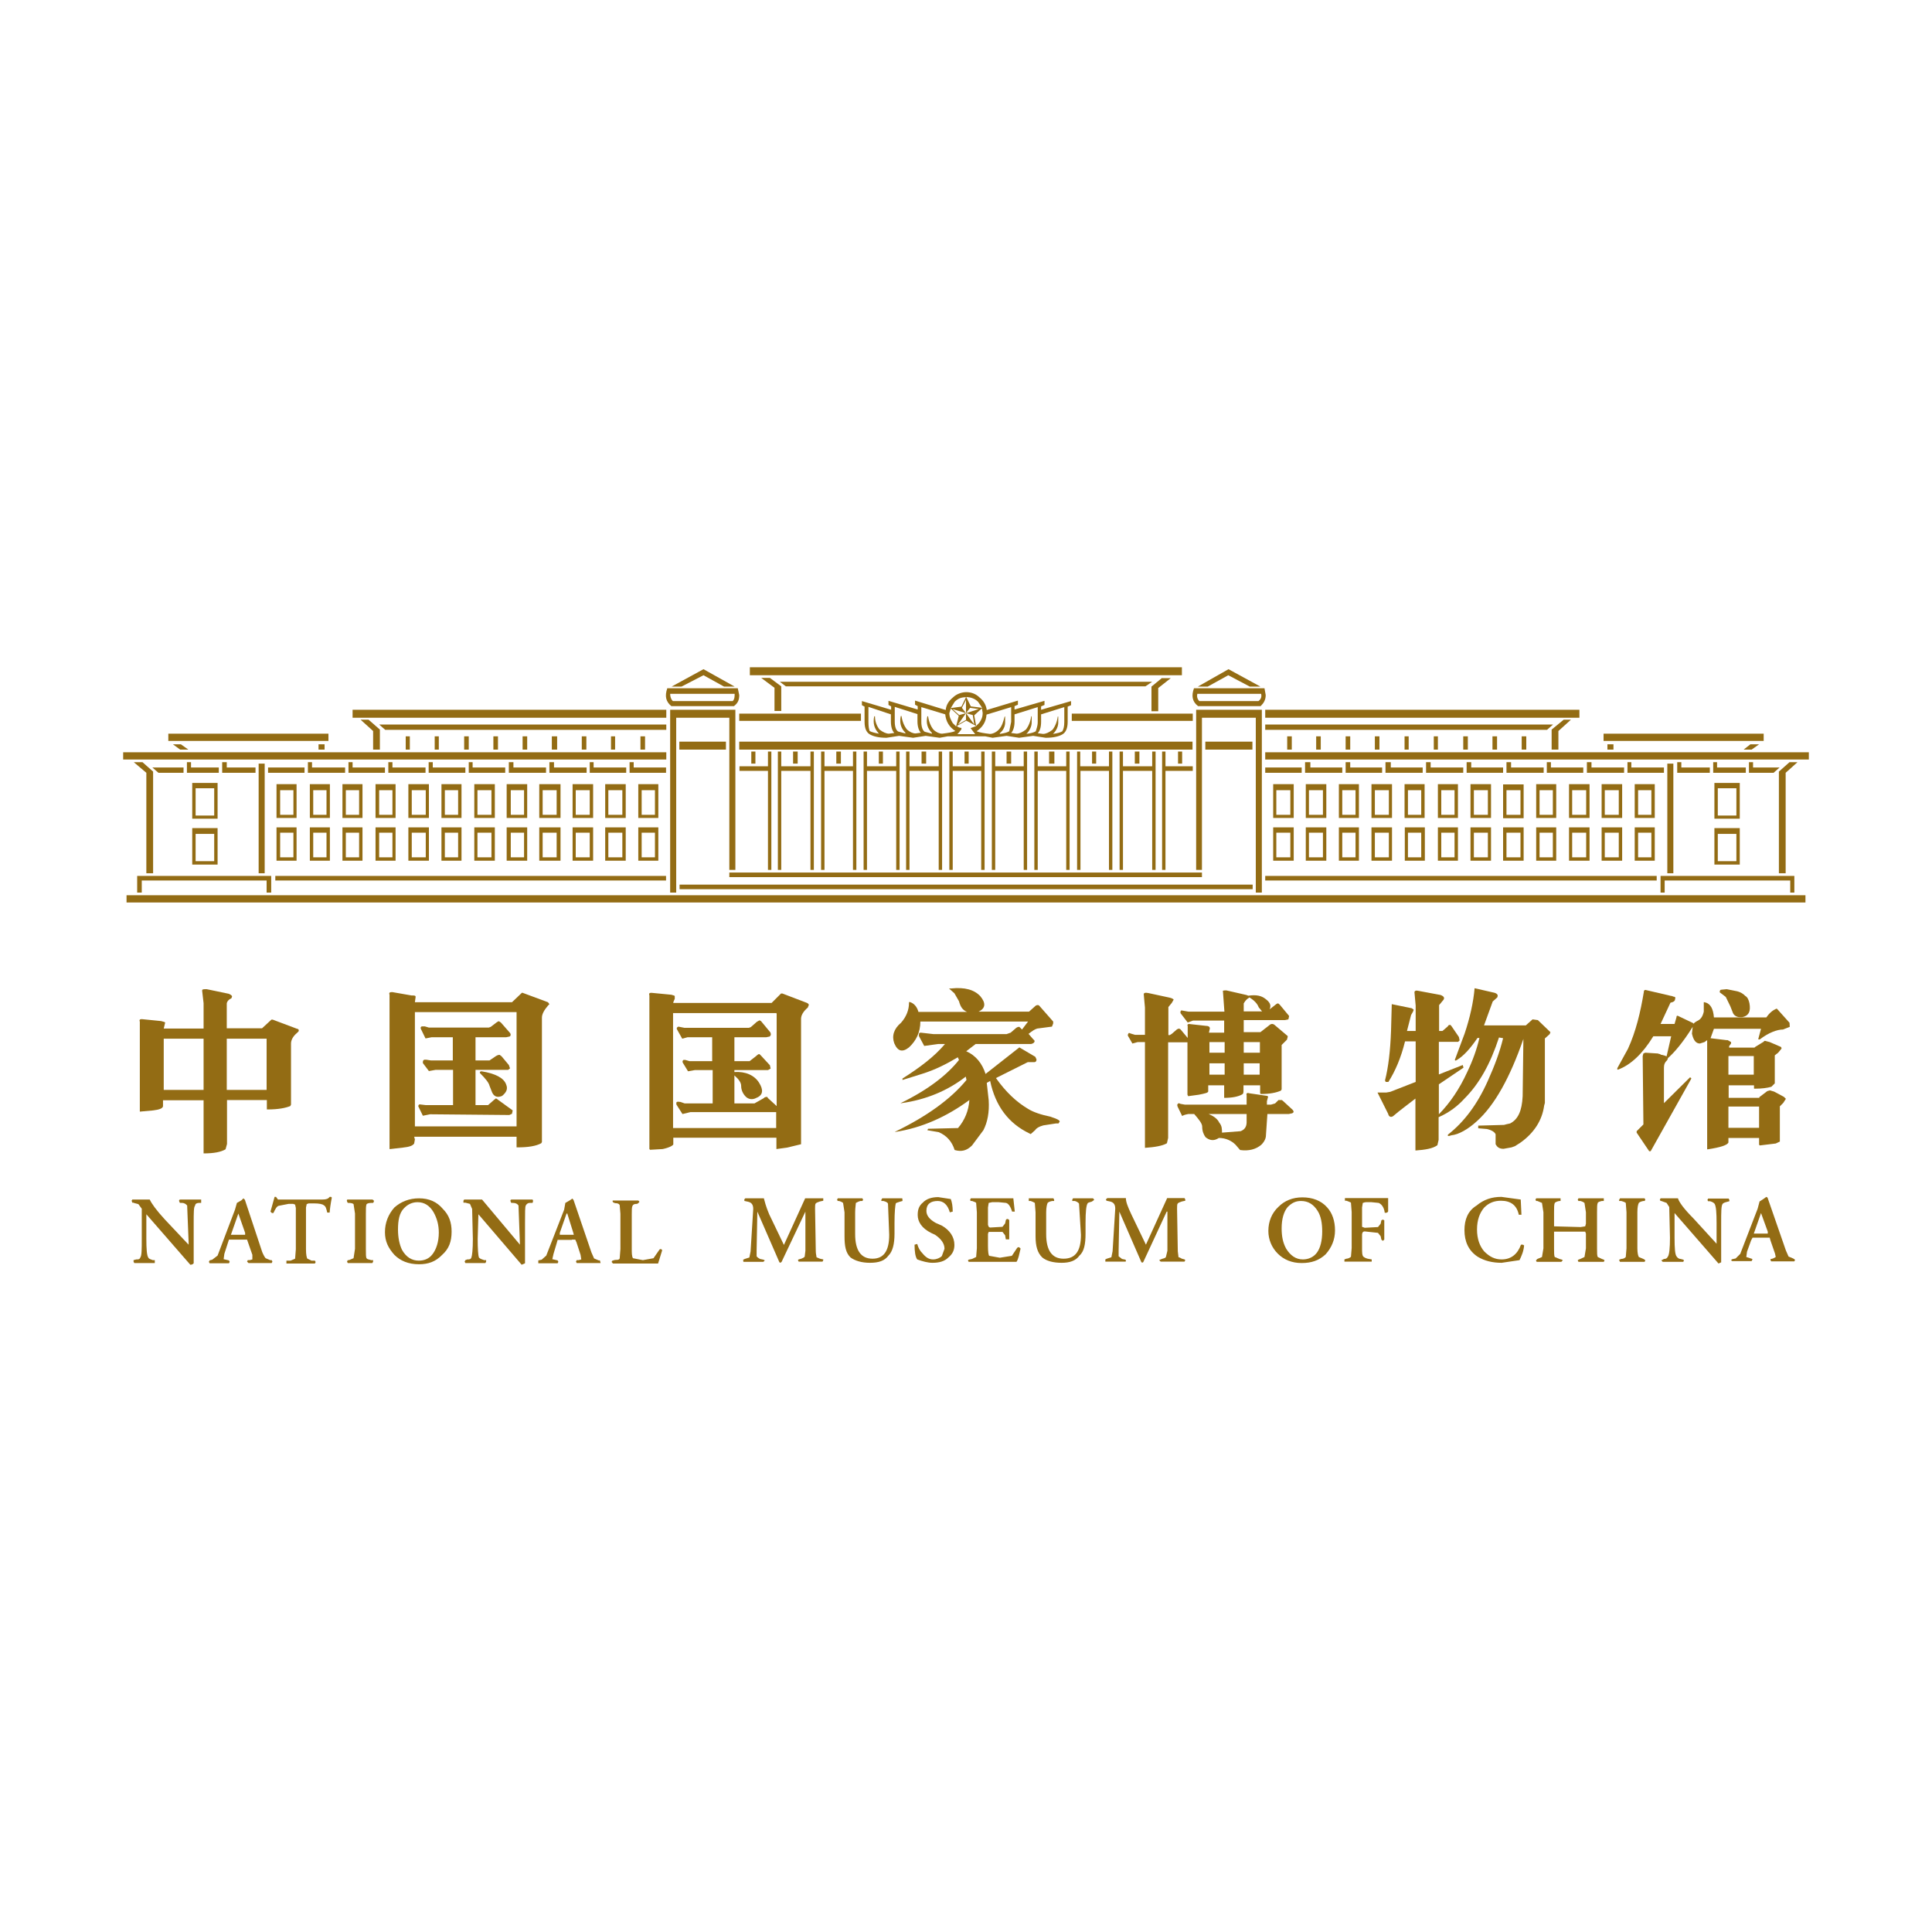 <?xml version="1.0" encoding="utf-8"?>
<!-- Generator: Adobe Illustrator 22.1.0, SVG Export Plug-In . SVG Version: 6.00 Build 0)  -->
<svg version="1.1" id="图层_1" xmlns="http://www.w3.org/2000/svg" xmlns:xlink="http://www.w3.org/1999/xlink" x="0px" y="0px"
	 viewBox="0 0 800 800" style="enable-background:new 0 0 800 800;" xml:space="preserve">
<style type="text/css">
	.st0{fill:#936C14;}
</style>
<g>
	<g>
		<path class="st0" d="M69.7,303.8v3H136v-3H69.7z"/>
		<path class="st0" d="M74.9,308.2h-3.3l3,2.2H78L74.9,308.2z"/>
		<path class="st0" d="M76,320v-2.2H63.1l2.5,2.2H76z"/>
		<path class="st0" d="M79.1,317.8v-2.2h-1.7v4.4h13.2v-2.2H79.1z"/>
		<path class="st0" d="M93.9,317.8v-2.2H92v4.4h13.8v-2.2H93.9z"/>
		<path class="st0" d="M90.1,324.2H79.6V339h10.5V324.2z M88.7,326.4v11.3H81v-11.3H88.7z"/>
		<path class="st0" d="M111,317.8v2.2h15.1v-2.2H111z"/>
		<path class="st0" d="M122.8,324.7h-8.3v14h8.3V324.7z M116,337.4v-10.2h5.5v10.2H116z"/>
		<path class="st0" d="M109.6,316.2h-2.5v45.4h2.5V316.2z"/>
		<path class="st0" d="M59,315.6h-3.6l5.2,4.4v41.6h2.8v-42.1L59,315.6z"/>
		<path class="st0" d="M51,311.5v3h224.9v-3H51z"/>
		<path class="st0" d="M56.8,362.7v6.9h1.9v-5h51.7v5h1.9v-6.9H56.8z"/>
		<path class="st0" d="M52.4,370.7v3h695.2v-3H52.4z"/>
		<path class="st0" d="M122.8,342.6h-8.3v13.8h8.3V342.6z M116,344.8h5.5V355H116V344.8z"/>
		<path class="st0" d="M90.1,358v-15.1H79.6V358H90.1z M81,356.6v-11.3h7.7v11.3H81z"/>
		<path class="st0" d="M114,362.7v1.9h161.8v-1.9H114z"/>
		<path class="st0" d="M206.2,304.9h-1.9v5.5h1.9V304.9z"/>
		<path class="st0" d="M194.1,304.9h-1.9v5.5h1.9V304.9z"/>
		<path class="st0" d="M194.1,315.6v4.4h15.1v-2.2h-13.5v-2.2H194.1z"/>
		<path class="st0" d="M192.7,320v-2.2h-13.5v-2.2h-1.7v4.4H192.7z"/>
		<path class="st0" d="M191.1,324.7h-8.3v14h8.3V324.7z M184.2,327.2h5.5v10.2h-5.5V327.2z"/>
		<path class="st0" d="M204.9,324.7h-8.5v14h8.5V324.7z M197.7,327.2h5.8v10.2h-5.8V327.2z"/>
		<path class="st0" d="M181.7,310.4v-5.5h-1.7v5.5H181.7z"/>
		<path class="st0" d="M230.7,304.9h-2.2v5.5h2.2V304.9z"/>
		<path class="st0" d="M218.3,304.9h-1.9v5.5h1.9V304.9z"/>
		<path class="st0" d="M218.3,324.7h-8.5v14h8.5V324.7z M217,337.4h-5.5v-10.2h5.5V337.4z"/>
		<path class="st0" d="M212.6,317.8v-2.2h-1.9v4.4h15.4v-2.2H212.6z"/>
		<path class="st0" d="M232.1,324.7h-8.8v14h8.8V324.7z M230.5,327.2v10.2h-5.8v-10.2H230.5z"/>
		<path class="st0" d="M229.4,315.6h-1.9v4.4h15.4v-2.2h-13.5V315.6z"/>
		<path class="st0" d="M146,293.9v3.3h129.9v-3.3H146z"/>
		<path class="st0" d="M152.6,298h-3.3l5.2,4.7v7.7h2.8v-8.3L152.6,298z"/>
		<path class="st0" d="M134.4,308.2h-2.5v2.2h2.5V308.2z"/>
		<path class="st0" d="M136.6,324.7h-8.3v14h8.3V324.7z M129.7,327.2h5.5v10.2h-5.5V327.2z"/>
		<path class="st0" d="M129.2,317.8v-2.2h-1.7v4.4h15.4v-2.2H129.2z"/>
		<path class="st0" d="M150.1,324.7h-8.3v14h8.3V324.7z M143.2,327.2h5.5v10.2h-5.5V327.2z"/>
		<path class="st0" d="M146,315.6h-1.7v4.4h15.1v-2.2H146V315.6z"/>
		<path class="st0" d="M169.6,304.9H168v5.5h1.7V304.9z"/>
		<path class="st0" d="M157,300l2.5,2.2h116.4V300H157z"/>
		<path class="st0" d="M163.8,324.7h-8.3v14h8.3V324.7z M157,327.2h5.5v10.2H157V327.2z"/>
		<path class="st0" d="M162.5,317.8v-2.2h-1.7v4.4h15.4v-2.2H162.5z"/>
		<path class="st0" d="M177.6,324.7h-8.5v14h8.5V324.7z M170.5,327.2h5.8v10.2h-5.8V327.2z"/>
		<path class="st0" d="M177.6,342.6h-8.5v13.8h8.5V342.6z M170.5,344.8h5.8V355h-5.8V344.8z"/>
		<path class="st0" d="M163.8,342.6h-8.3v13.8h8.3V342.6z M157,344.8h5.5V355H157V344.8z"/>
		<path class="st0" d="M150.1,342.6h-8.3v13.8h8.3V342.6z M143.2,344.8h5.5V355h-5.5V344.8z"/>
		<path class="st0" d="M136.6,342.6h-8.3v13.8h8.3V342.6z M129.7,344.8h5.5V355h-5.5V344.8z"/>
		<path class="st0" d="M232.1,342.6h-8.8v13.8h8.8V342.6z M230.5,355h-5.8v-10.2h5.8V355z"/>
		<path class="st0" d="M218.3,342.6h-8.5v13.8h8.5V342.6z M211.5,344.8h5.5V355h-5.5V344.8z"/>
		<path class="st0" d="M204.9,342.6h-8.5v13.8h8.5V342.6z M197.7,344.8h5.8V355h-5.8V344.8z"/>
		<path class="st0" d="M191.1,342.6h-8.3v13.8h8.3V342.6z M184.2,344.8h5.5V355h-5.5V344.8z"/>
		<path class="st0" d="M322.9,282.3l2.5,1.9h148.9l2.8-1.9H322.9z"/>
		<path class="st0" d="M306.1,287.8l-0.6-2.8h-29.2c-1.1,3.3-0.6,5.5,1.7,7.4h25.9C305.6,291.1,306.1,289.8,306.1,287.8z
			 M304.2,287.3c0,1.1,0,2.2-0.8,3h-24.8c-0.8-0.8-1.1-1.9-1.1-3H304.2z"/>
		<path class="st0" d="M310.5,276.3v3.3h178.9v-3.3H310.5z"/>
		<path class="st0" d="M318.8,280.7h-3.6l5.5,4.1v9.6h2.8v-10.2L318.8,280.7z"/>
		<path class="st0" d="M299.8,284.3h4.4l-12.9-7.2l-13.2,7.2h4.1l9.1-4.7L299.8,284.3z"/>
		<path class="st0" d="M306.1,295.5v3h50.4v-3H306.1z"/>
		<path class="st0" d="M319.4,311.2H318v6.1h-11.8v1.9H318v41h1.4V311.2z"/>
		<path class="st0" d="M312.8,316.2v-5h-1.7v5H312.8z"/>
		<path class="st0" d="M300.6,310.4v-3.3h-19.3v3.3H300.6z"/>
		<path class="st0" d="M306.1,307.1v3.3h187.7v-3.3H306.1z"/>
		<path class="st0" d="M323.5,317.3v-6.1h-1.4v49h1.4v-41h12.1v41h1.4v-49h-1.4v6.1H323.5z"/>
		<path class="st0" d="M328.4,316.2h1.9v-5h-1.9V316.2z"/>
		<path class="st0" d="M346.3,311.2v5h1.9v-5H346.3z"/>
		<path class="st0" d="M341.4,311.2H340v49h1.4v-41h11.8v41h1.4v-49h-1.4v6.1h-11.8V311.2z"/>
		<path class="st0" d="M254.7,304.9H253v5.5h1.7V304.9z"/>
		<path class="st0" d="M242.8,304.9h-1.9v5.5h1.9V304.9z"/>
		<path class="st0" d="M245.6,324.7h-8.5v14h8.5V324.7z M244.2,337.4h-5.8v-10.2h5.8V337.4z"/>
		<path class="st0" d="M245.9,315.6h-1.7v4.4h15.1v-2.2h-13.5V315.6z"/>
		<path class="st0" d="M259.1,324.7h-8.5v14h8.5V324.7z M251.9,337.4v-10.2h5.8v10.2H251.9z"/>
		<path class="st0" d="M262.4,317.8v-2.2h-1.7v4.4h15.1v-2.2H262.4z"/>
		<path class="st0" d="M267.1,304.9h-1.9v5.5h1.9V304.9z"/>
		<path class="st0" d="M272.6,324.7h-8.3v14h8.3V324.7z M271.2,337.4h-5.5v-10.2h5.5V337.4z"/>
		<path class="st0" d="M272.6,342.6h-8.3v13.8h8.3V342.6z M265.7,344.8h5.5V355h-5.5V344.8z"/>
		<path class="st0" d="M259.1,342.6h-8.5v13.8h8.5V342.6z M251.9,355v-10.2h5.8V355H251.9z"/>
		<path class="st0" d="M245.6,342.6h-8.5v13.8h8.5V342.6z M238.4,344.8h5.8V355h-5.8V344.8z"/>
		<path class="st0" d="M277.5,369.6h2.5v-72.4h22v63h2.5v-66.3h-27V369.6z"/>
		<path class="st0" d="M281.4,366.3v1.9h237.3v-1.9H281.4z"/>
		<path class="st0" d="M302,361.3v1.9h195.7v-1.9H302z"/>
		<path class="st0" d="M431.1,293.9v-1.4l1.4-0.6v-1.7l-12.4,3.6v-1.4l1.4-0.6v-1.7l-12.9,3.9c-0.3-2.2-1.4-3.9-3-5.2
			c-1.4-1.4-3.3-2.2-5.5-2.2c-1.9,0-4.1,0.8-5.5,2.2c-1.7,1.4-2.8,3-3,5.2l-12.7-3.9v1.7l1.1,0.6v1.4l-12.1-3.6v1.7l1.1,0.6v1.4
			l-12.1-3.6v1.7l1.1,0.6v6.3c0,2.8,0.8,4.4,2.2,5.2c1.4,0.8,3.6,1.4,6.9,1.4l5.2-0.8l5.8,0.8l0,0l5.2-0.8l5.8,0.8l3.3-0.6H408
			l3,0.6l0,0l5.8-0.8l5.2,0.8l5.8-0.8l5.2,0.8c3.3,0,5.5-0.6,6.9-1.4c1.4-0.8,2.2-2.5,2.2-5.2v-6.3l1.4-0.6v-1.7L431.1,293.9z
			 M431.1,298.8v-3l9.6-3v6.1c0,1.9-0.3,3-0.8,3.9c-0.8,0.5-1.9,0.8-3.9,1.1l0.3-0.3c1.1-1.1,1.9-2.8,1.9-4.4v-2.5H438
			c-0.3,2.2-1.1,4.1-2.2,5.5c-1.4,1.1-2.8,1.7-3.9,1.7l-2.2-0.3C430.6,302.7,431.1,301.1,431.1,298.8z M427.2,299.1v-2.5H427
			c-0.3,2.2-1.1,4.1-2.2,5.5c-1.4,1.1-2.8,1.7-3.9,1.7l-2.2-0.3c0.8-0.8,1.4-2.5,1.4-4.7v-3l9.6-3v6.1c0,1.9-0.6,3-0.8,3.9
			c-0.8,0.5-1.9,0.8-3.9,1.1l0.3-0.3C426.4,302.4,427.2,300.8,427.2,299.1z M418.7,292.8v6.1l-0.8,3.9c-0.8,0.5-1.9,0.8-3.9,1.1
			v-0.3c1.4-1.1,2.2-2.8,2.2-4.4v-2.5H416c-0.6,2.2-1.1,4.1-2.5,5.5c-1.1,1.1-2.5,1.7-3.6,1.7c-2.5-0.3-4.4-0.6-5.5-1.1
			c2.5-1.7,3.9-3.9,4.1-6.9L418.7,292.8z M406.6,293.3l0.3,1.9c0,1.7-0.5,2.8-1.4,4.1l-1.4,1.4l-2.2,0.8l1.9,2.5h-7.4l0.6-0.6
			l1.1-1.4v-0.6c-0.8,0-1.4-0.3-1.9-0.8l3.9-2.2l4.1,2.2l-0.8-4.4L406.6,293.3z M405,290.6l1.7,2.5l-4.7-0.6l-1.9-3.9
			C401.9,288.7,403.6,289.2,405,290.6z M395.3,290.6c1.4-1.4,2.8-1.9,4.7-1.9l-1.9,3.9l-4.4,0.6L395.3,290.6z M370.5,298.8v-6.1
			l9.4,3v3c0,2.2,0.6,3.9,1.4,4.7l-2.2,0.3c-1.1,0-2.5-0.6-3.6-1.7c-1.1-1.4-1.9-3.3-2.2-5.5H373c-0.6,2.8,0,5,1.9,6.9v0.3l-3-0.8
			C371.1,302.4,370.5,301.1,370.5,298.8z M368.9,295.8v3c0,2.2,0.6,3.9,1.4,4.7l-2.2,0.3c-1.1,0-2.5-0.6-3.9-1.7
			c-1.1-1.4-1.9-3.3-1.9-5.5H362c-0.6,2.8,0,5,1.7,6.9l0.3,0.3c-1.7-0.3-3-0.6-3.9-1.1c-0.3-0.8-0.5-1.9-0.5-3.9v-6.1L368.9,295.8z
			 M400,295.3l1.7-2.2l3.6,0.5L400,295.3l2.8,0.8l0.6,3.9L400,295.3v2.8l-3.3,1.9L400,295.3l-2.8,0.8l0,0l-2.8-2.5L400,295.3
			l-1.7-2.2l1.7-3.3V295.3z M394.5,299.4c-0.8-1.4-1.4-2.5-1.4-4.1l0.6-1.9l3.3,3l-1.1,4.4L394.5,299.4z M395.6,302.7
			c-1.1,0.5-3,0.8-5.5,1.1c-1.1,0-2.5-0.6-3.6-1.7c-1.1-1.4-1.9-3.3-2.2-5.5H384c-0.6,2.8,0,5,1.9,6.9v0.3l-3-0.8
			c-0.8-0.5-1.4-1.9-1.4-4.1v-6.1l9.9,3C391.7,298.8,393.1,301.1,395.6,302.7L395.6,302.7z"/>
		<path class="st0" d="M416.8,311.2v5h1.9v-5H416.8z"/>
		<path class="st0" d="M412.1,311.2h-1.4v49h1.4v-41h11.8v41h1.4v-49h-1.4v6.1h-11.8V311.2z"/>
		<path class="st0" d="M406.3,311.2v6.1h-11.8v-6.1h-1.4v49h1.4v-41h11.8v41h1.4v-49H406.3z"/>
		<path class="st0" d="M429.7,311.2h-1.4v49h1.4v-41h11.8v41h1.4v-49h-1.4v6.1h-11.8V311.2z"/>
		<path class="st0" d="M443.8,295.5v3h50.1v-3H443.8z"/>
		<path class="st0" d="M434.4,311.2v5h2.2v-5H434.4z"/>
		<path class="st0" d="M453.9,311.2h-1.7v5h1.7V311.2z"/>
		<path class="st0" d="M447.3,317.3v-6.1H446v49h1.4v-41h11.8v41h1.4v-49h-1.4v6.1H447.3z"/>
		<path class="st0" d="M359,311.2h-1.4v49h1.4v-41h12.1v41h1.4v-49h-1.4v6.1H359V311.2z"/>
		<path class="st0" d="M365.6,316.2v-5h-1.7v5H365.6z"/>
		<path class="st0" d="M381.6,311.2v5h1.9v-5H381.6z"/>
		<path class="st0" d="M376.6,317.3v-6.1h-1.4v49h1.4v-41h12.1v41h1.4v-49h-1.4v6.1H376.6z"/>
		<path class="st0" d="M399.4,311.2v5h1.7v-5H399.4z"/>
		<path class="st0" d="M517.5,284.3h4.4l-13.2-7.2l-12.7,7.2h4.1l8.5-4.7L517.5,284.3z"/>
		<path class="st0" d="M524.1,287.8l-0.5-2.8h-29.2c-1.1,3-0.8,5.5,1.7,7.4h25.9C523.3,291.1,524.1,289.8,524.1,287.8z M522.2,287.3
			c0.3,1.1,0,2.2-1.1,3h-24.5c-0.8-0.8-1.1-1.9-0.8-3H522.2z"/>
		<path class="st0" d="M534.9,304.9h-1.9v5.5h1.9V304.9z"/>
		<path class="st0" d="M523.9,293.9v3.3H654v-3.3H523.9z"/>
		<path class="st0" d="M523.9,300v2.2h116.7l2.5-2.2H523.9z"/>
		<path class="st0" d="M523.9,317.8v2.2H539v-2.2H523.9z"/>
		<path class="st0" d="M523.9,311.5v3H749v-3H523.9z"/>
		<path class="st0" d="M542.6,315.6h-2.2v4.4h15.4v-2.2h-13.2V315.6z"/>
		<path class="st0" d="M518.6,310.4v-3.3h-19.5v3.3H518.6z"/>
		<path class="st0" d="M535.7,324.7h-8.5v14h8.5V324.7z M534.3,327.2v10.2h-5.8v-10.2H534.3z"/>
		<path class="st0" d="M559.1,304.9h-1.9v5.5h1.9V304.9z"/>
		<path class="st0" d="M547,304.9H545v5.5h1.9V304.9z"/>
		<path class="st0" d="M559.1,317.8v-2.2h-1.9v4.4h15.1v-2.2H559.1z"/>
		<path class="st0" d="M569.3,304.9v5.5h1.9v-5.5H569.3z"/>
		<path class="st0" d="M562.7,324.7h-8.3v14h8.3V324.7z M561.3,327.2v10.2h-5.5v-10.2H561.3z"/>
		<path class="st0" d="M549.2,324.7h-8.5v14h8.5V324.7z M547.8,327.2v10.2H542v-10.2H547.8z"/>
		<path class="st0" d="M481.2,280.7l-4.4,3.6v10.2h2.8v-9.6l5.2-4.1H481.2z"/>
		<path class="st0" d="M465,311.2h-1.4v49h1.4v-41h12.1v41h1.4v-49h-1.4v6.1H465V311.2z"/>
		<path class="st0" d="M469.9,316.2h1.9v-5h-1.9V316.2z"/>
		<path class="st0" d="M482.6,317.3v-6.1h-1.4v49h1.4v-41h11.3v-1.9H482.6z"/>
		<path class="st0" d="M487.8,311.2v5h1.7v-5H487.8z"/>
		<path class="st0" d="M495.2,360.2h2.5v-63H520v72.4h2.5v-75.7h-27.2V360.2z"/>
		<path class="st0" d="M549.2,356.4v-13.8h-8.5v13.8H549.2z M547.8,344.8V355H542v-10.2H547.8z"/>
		<path class="st0" d="M567.9,342.6v13.8h8.5v-13.8H567.9z M569.3,355v-10.2h5.8V355H569.3z"/>
		<path class="st0" d="M562.7,356.4v-13.8h-8.3v13.8H562.7z M555.8,355v-10.2h5.5V355H555.8z"/>
		<path class="st0" d="M535.7,356.4v-13.8h-8.5v13.8H535.7z M528.5,355v-10.2h5.8V355H528.5z"/>
		<path class="st0" d="M523.9,362.7v1.9H686v-1.9H523.9z"/>
		<path class="st0" d="M567.9,324.7v14h8.5v-14H567.9z M569.3,337.4v-10.2h5.8v10.2H569.3z"/>
		<path class="st0" d="M650.5,298h-3l-5,4.1v8.3h2.8v-7.7L650.5,298z"/>
		<path class="st0" d="M632,304.9h-1.9v5.5h1.9V304.9z"/>
		<path class="st0" d="M639.2,320v-2.2h-13.5v-2.2h-1.9v4.4H639.2z"/>
		<path class="st0" d="M642.2,317.8v-2.2h-1.7v4.4h15.1v-2.2H642.2z"/>
		<path class="st0" d="M644.4,324.7h-8.3v14h8.3V324.7z M643,327.2v10.2h-5.5v-10.2H643z"/>
		<path class="st0" d="M668.1,308.2h-2.5v2.2h2.5V308.2z"/>
		<path class="st0" d="M664,303.8v3h66.3v-3H664z"/>
		<path class="st0" d="M659,317.8v-2.2h-1.9v4.4h15.4v-2.2H659z"/>
		<path class="st0" d="M673.9,315.6v4.4H689v-2.2h-13.5v-2.2H673.9z"/>
		<path class="st0" d="M671.7,324.7h-8.5v14h8.5V324.7z M670.3,327.2v10.2h-5.8v-10.2H670.3z"/>
		<path class="st0" d="M658.2,324.7h-8.5v14h8.5V324.7z M656.8,327.2v10.2H651v-10.2H656.8z"/>
		<path class="st0" d="M595.4,304.9h-1.7v5.5h1.7V304.9z"/>
		<path class="st0" d="M583.3,304.9h-1.7v5.5h1.7V304.9z"/>
		<path class="st0" d="M575.9,317.8v-2.2h-2.2v4.4h15.4v-2.2H575.9z"/>
		<path class="st0" d="M592.4,315.6h-1.9v4.4h15.4v-2.2h-13.5V315.6z"/>
		<path class="st0" d="M589.9,324.7h-8.3v14h8.3V324.7z M588.5,327.2v10.2H583v-10.2H588.5z"/>
		<path class="st0" d="M619.9,304.9H618v5.5h1.9V304.9z"/>
		<path class="st0" d="M607.8,304.9h-1.9v5.5h1.9V304.9z"/>
		<path class="st0" d="M609.2,317.8v-2.2h-1.9v4.4h15.1v-2.2H609.2z"/>
		<path class="st0" d="M617.4,324.7h-8.5v14h8.5V324.7z M616.1,327.2v10.2h-5.8v-10.2H616.1z"/>
		<path class="st0" d="M603.7,324.7h-8.3v14h8.3V324.7z M602.3,327.2v10.2h-5.5v-10.2H602.3z"/>
		<path class="st0" d="M603.7,356.4v-13.8h-8.3v13.8H603.7z M602.3,344.8V355h-5.5v-10.2H602.3z"/>
		<path class="st0" d="M622.4,342.6v13.8h8.5v-13.8H622.4z M623.8,355v-10.2h5.8V355H623.8z"/>
		<path class="st0" d="M617.4,356.4v-13.8h-8.5v13.8H617.4z M610.3,355v-10.2h5.8V355H610.3z"/>
		<path class="st0" d="M581.7,342.6v13.8h8.3v-13.8H581.7z M583,355v-10.2h5.5V355H583z"/>
		<path class="st0" d="M658.2,356.4v-13.8h-8.5v13.8H658.2z M656.8,344.8V355H651v-10.2H656.8z"/>
		<path class="st0" d="M676.9,342.6v13.8h8.3v-13.8H676.9z M678.3,355v-10.2h5.5V355H678.3z"/>
		<path class="st0" d="M671.7,356.4v-13.8h-8.5v13.8H671.7z M664.5,355v-10.2h5.8V355H664.5z"/>
		<path class="st0" d="M644.4,356.4v-13.8h-8.3v13.8H644.4z M637.5,355v-10.2h5.5V355H637.5z"/>
		<path class="st0" d="M630.9,338.8v-14h-8.5v14H630.9z M623.8,337.4v-10.2h5.8v10.2H623.8z"/>
		<path class="st0" d="M676.9,324.7v14h8.3v-14H676.9z M678.3,337.4v-10.2h5.5v10.2H678.3z"/>
		<path class="st0" d="M744.3,315.6H741l-4.4,3.9v42.1h2.8V320L744.3,315.6z"/>
		<path class="st0" d="M692.9,316.2h-2.5v45.4h2.5V316.2z"/>
		<path class="st0" d="M694.5,315.6v4.4H708v-2.2h-11.8v-2.2H694.5z"/>
		<path class="st0" d="M709.4,315.6v4.4h13.5v-2.2H711v-2.2H709.4z"/>
		<path class="st0" d="M728.4,308.2h-3.6l-2.8,2.2h3.3L728.4,308.2z"/>
		<path class="st0" d="M725.9,317.8v-2.2h-1.7v4.4h10.2l2.5-2.2H725.9z"/>
		<path class="st0" d="M720.4,324.2h-10.5V339h10.5V324.2z M711.3,337.7v-11.3h7.7v11.3H711.3z"/>
		<path class="st0" d="M720.4,358v-15.1h-10.5V358H720.4z M711.3,356.6v-11.3h7.7v11.3H711.3z"/>
		<path class="st0" d="M687.6,362.7v6.9h1.7v-5h52v5h1.7v-6.9H687.6z"/>
		<path class="st0" d="M641.7,428.2l0.3-0.8l-5.2-5l-2.2-0.3l-2.8,2.5h-17.3l3.6-9.9l1.9-1.7c0.3-0.8,0.3-1.4-1.1-1.9l-8.3-1.9
			c-0.5,5.8-1.9,12.1-4.1,18.7l-4.1,11l0.3,0.3l0.6-0.3c2.8-1.7,5.5-4.7,8.5-9.1h0.8c-1.1,4.7-2.8,9.4-5,14
			c-3.3,7.2-7.2,12.9-11.8,17.6v-12.4l10.2-6.9l-0.3-1.1l-9.9,3.9v-13.5h8l0.6-0.6l-0.3-1.4l-3-4.4l-0.5-0.6c-0.6,0-0.8,0-1.1,0.6
			l-2.2,1.9h-1.4v-10.7l1.4-1.7c1.1-1.1,0.8-1.9-0.8-2.5l-9.1-1.7c-1.1-0.3-1.7,0-1.7,0.6l0.5,5.5v10.5h-3.6l1.7-6.6l0.8-1.4
			l0.3-0.8l-0.8-0.6l-8.3-1.7l-0.3,11c-0.3,8.3-1.1,15.1-2.5,20.6l0.3,0.6h1.1c2.8-4.4,5.2-9.9,6.9-16.8h4.4v16.8l-10.5,4.1
			l-1.7,0.3h-3.6l4.4,8.8c0.3,1.4,1.4,1.7,2.5,0.6c2.2-1.9,5.2-4.1,8.8-6.9v21.5c4.1-0.3,7.2-0.8,9.1-2.2l0.5-2.2v-9.4
			c4.4-1.9,8-4.7,10.7-7.7c6.1-6.1,10.7-14.3,14.3-25.3l1.7,0.3c-1.4,5.8-3.6,11.6-6.3,17.6c-4.4,9.9-9.9,17.1-16.5,22.3
			c-0.3,0.6,0,0.8,1.4,0.3c3-0.3,6.9-2.5,10.5-5.8c7.4-6.6,13.8-18.2,19.3-34.1l-0.3,23.7c-0.3,6.1-1.9,9.6-5.2,11.3l-1.4,0.3
			l-1.1,0.3l-10.7,0.3v1.1l3.6,0.3c2.2,0.5,3.3,1.4,3.6,2.2v4.1c0.6,1.1,1.4,1.9,3.3,1.9l3.3-0.6l1.4-0.5l2.2-1.4
			c5.8-4.1,9.1-9.4,9.9-15.4l0.3-1.1v-26.7L641.7,428.2z"/>
		<path class="st0" d="M681,496.2h-10.2l-0.3,0.6c-0.3,0,0,0.3,0,0.5h0.8c1.1,0.3,1.7,0.6,1.9,0.8l0.3,3.9v14.9l-0.3,3.6
			c-0.3,0.3-0.8,0.8-1.9,0.8l-0.8,0.3v0.3l0.3,0.6H681l0.3-0.6l-0.3-0.3l-0.5-0.3l-1.9-0.8c-0.3-0.5-0.6-1.7-0.6-3.6V502
			c0-2.2,0.3-3.3,0.6-3.9c0.3-0.3,0.8-0.6,1.9-0.8h0.5l0.3-0.5L681,496.2z"/>
		<path class="st0" d="M525.2,418.9l0.6-1.1c0.6-1.7,0-2.8-1.7-4.1c-1.7-1.4-3.9-1.9-7.2-1.4l-0.8-0.3l-8.3-1.9
			c-0.8,0-1.7,0-1.4,0.5l0.6,8.3h-14.9l-2.8-0.5c-0.5,0-0.5,0.5-0.5,1.1l3,3.9l2.2-0.8h12.9v5h-6.3l0.3-1.4c0.3-0.8-0.3-1.4-1.4-1.4
			l-7.2-0.8c-0.5,0-0.8,0.5-0.5,0.8v5l-3-3.6l-0.6-0.3l-0.8,0.3l-2.2,1.9l-0.8,0.5h-0.6v-11.6l1.4-1.7l0.8-1.4
			c-0.3-0.3-0.8-0.6-1.7-0.8l-8.8-1.9c-1.4-0.3-1.9,0-1.9,0.5l0.5,5.5v11.3h-4.1l-1.7-0.5l-0.8-0.3c-0.3,0.3-0.5,0.5-0.5,1.1
			l1.9,3.3l2.2-0.6h3v43.8c4.1-0.3,7.2-0.8,9.1-1.9l0.5-2.2v-39.6h6.9h1.1v21.7l0.3,0.6l4.4-0.6c2.5-0.5,3.9-0.8,3.9-1.4v-2.5h6.6
			v5.2c3.3,0,5.8-0.5,7.4-1.4c0.6-0.3,0.6-0.8,0.6-1.9v-1.9h6.9v3.3l0.3,0.3c3.6,0,6.3-0.5,8.3-1.4l0.3-0.5v-18.4l2.2-2.2l0.3-1.1
			V429l-5.2-4.4c-0.8-0.8-1.7-0.8-2.5,0l-3.6,2.8H515v-5h17.1l1.4-0.3l0.3-1.4l-3.9-4.7l-0.6-0.5c-0.3,0-0.5,0-1.1,0.5l-2.8,2.2
			L525.2,418.9z M517,413.3l0.3-0.3c1.9,1.1,3.3,2.5,3.9,4.1l1.4,1.7H515v-3.3C515.3,415,515.9,413.9,517,413.3z M515,445v-4.7h6.6
			v4.7H515z M521.7,431.5v4.4H515v-4.4H521.7z M507.1,440.3v4.7h-6.3v-4.7H507.1z M507.1,431.5v4.4h-6.3v-4.4H507.1z"/>
		<path class="st0" d="M525.2,509.7c0,3.6,1.4,6.9,3.9,9.4c2.5,2.5,5.8,3.9,9.9,3.9s7.2-1.1,9.9-3.6c2.5-2.8,3.9-6.1,3.9-9.9
			c0-3.9-1.1-7.2-3.3-9.6c-2.5-2.8-6.1-4.1-10.2-4.1s-7.4,1.4-9.9,3.9C526.6,502.3,525.2,505.8,525.2,509.7z M533.2,499.8
			c1.7-1.7,3.3-2.5,5.5-2.5c3,0,5.2,1.4,6.9,4.1c1.4,2.2,1.9,5.2,1.9,8.5c0,3.9-0.8,6.9-2.2,8.8c-1.4,1.9-3.6,2.8-5.8,2.8
			c-3,0-5.2-1.7-6.9-4.4c-1.4-2.5-1.9-5.2-1.9-8.5C530.7,504.7,531.6,501.7,533.2,499.8z"/>
		<path class="st0" d="M436.1,423.8V423l-5.8-6.6c-0.3-0.3-0.8-0.3-1.4,0l-2.8,2.5h-21.5h0.6c3-1.4,3-3.6,0.8-6.3
			c-2.5-2.8-6.6-3.9-12.1-3.3h-0.6c-0.3,0-0.3,0.3,0,0.3l1.9,1.7l1.9,3.3c0.6,2.2,1.4,3.6,3.3,4.4h-20.1c-0.6-2.2-1.9-3.6-3.6-4.1
			c-0.3,0-0.3,0-0.3,0.3c0,3-1.1,5.8-3.3,8.3c-3,2.5-3.9,5.5-2.8,8.5c1.4,3.3,3.3,3.9,6.1,1.7c3-2.8,4.7-6.3,4.7-10.7h44.6l-2.5,3.3
			l-1.1-1.1c-0.3,0-0.8,0-1.4,0.5l-2.2,1.9l-1.7,0.6h-30.3l-5.2-0.6c-0.8,0-0.8,0.3-0.8,1.4l2.2,4.1l5.8-0.8h2.8
			c-4.4,5.2-10.2,9.6-17.6,14.3c0,0.3,0,0.6,0,0.6l8-2.5c5.5-1.7,10.2-4.1,14.9-6.9l0.5,1.1c-5,6.3-12.9,12.4-24.2,17.9
			c-0.3,0-0.3,0,0.3,0c10.2-1.4,19.3-5.2,26.7-11l0.3,1.4c-6.6,8-16.5,15.1-29.7,21.5h0.3c11-1.7,21.2-6.3,30.6-13.2
			c-0.3,4.4-1.9,8.3-4.7,11.6l-12.4,0.3l-0.3,0.6l4.7,0.8c3.3,1.4,5.5,3.9,6.6,7.4c2.8,0.8,5,0.3,7.2-1.9l4.7-6.3
			c1.7-3.3,2.5-7.4,2.2-12.4l-0.8-7.2l1.4-0.8c2.2,10.5,7.7,17.6,16.2,21.7l0.6,0.3l1.9-1.7c0.3-0.6,1.4-1.4,3.3-1.9l5.2-0.8h1.1
			l0.5-0.8c0-0.5-1.1-1.1-3-1.7l-0.8-0.3c-3.9-0.8-7.2-1.9-9.4-3.3c-4.7-2.8-9.1-6.9-13.2-12.7l13.2-6.6h2.8c0.5,0,0.8-0.5,0.8-1.1
			l-0.5-1.1l-6.6-3.9l0,0l-14,11c-1.4-4.4-4.1-7.7-8-9.4l3.9-3H427l0.8-0.3c0.8-0.6,0.8-1.1,0-1.7l-1.9-2.2c1.4-1.1,2.5-1.9,3.6-2.2
			l6.1-0.8L436.1,423.8z"/>
		<path class="st0" d="M394.5,501.7c0-2.2-0.3-3.9-0.8-5.2l-5.2-0.8c-2.8,0-5,0.8-6.3,2.2c-1.7,1.4-2.2,3-2.2,5.2
			c0,2.8,1.7,5.5,5.5,7.4l1.7,0.8c2.5,1.7,3.9,3.6,3.9,5.8l-1.1,3c-0.8,0.8-2.2,1.4-3.6,1.4c-1.7,0-3-0.8-4.4-2.5
			c-1.1-1.1-1.7-2.2-2.2-3.9l-1.1,0.3c0,2.8,0.3,5,1.1,6.1c2.2,0.8,4.4,1.4,6.3,1.4c2.8,0,5-0.6,6.6-2.2c1.7-1.4,2.5-3,2.5-5.2
			c0-3.3-1.9-6.1-5.2-8l-2.5-1.1c-2.5-1.4-3.9-3-3.9-5c0-2.8,1.7-4.1,4.7-4.1c2.2,0,4.1,1.4,5,4.7L394.5,501.7z"/>
		<path class="st0" d="M331.7,421.9c0-1.4,0.8-3,2.8-4.7l0.3-0.8c0.3-0.3,0-0.8-0.6-1.1l-10.2-3.9h-0.6l-3.9,3.9h-40.7V415l0.6-1.4
			v-1.1c0-0.3-0.6-0.3-1.4-0.6l-8.3-0.8c-0.8,0-1.1,0.3-0.8,1.1v63.6l0.3,0.3l5.2-0.3c2.8-0.6,4.1-1.4,4.4-1.9v-2.8h42.7v4.4v0.3
			l4.4-0.6l5.8-1.4v-0.3V421.9z M321.3,419.4l0.3,0.3v38.3l-3.6-3.3l-0.3-0.5c-0.3,0-1.1,0-1.4,0.5l-3.9,2.2h-8.3v-11.6
			c1.9,1.7,2.8,3,2.8,4.4c0,1.7,0.8,3.3,1.9,4.4c1.1,1.1,2.8,1.4,4.4,0.5c2.8-1.1,3-3.3,1.1-6.3c-1.9-3-5.5-4.7-10.2-4.4v-0.8H318
			l1.1-0.6l-0.3-1.4l-3.6-3.9l-0.6-0.6c-0.3-0.3-0.8,0-1.4,0.6l-2.8,2.2h-6.3v-9.9h13.2l1.4-0.3c0.6-0.6,0.6-0.8,0.3-1.7l-3.9-4.7
			l-0.6-0.3l-1.1,0.6l-2.5,2.2l-0.8,0.3h-26.7l-2.5-0.5c-0.6,0.3-0.8,0.5-0.6,1.1l2.2,3.9l2.2-0.6h10.2v9.9h-9.4l-1.7-0.5H283
			c-0.3,0.3-0.5,0.5-0.3,1.1l2.2,3.6l2.8-0.5h7.4v13.8h-11.6l-1.7-0.6c-1.7-0.3-1.9,0-1.7,1.1l2.5,3.9l3.3-0.8h35.5v6.6h-42.7v-47.6
			H321.3z"/>
		<path class="st0" d="M253.6,497.3l0.3,0.6l0.8,0.3c1.1,0,1.7,0.3,1.9,0.8l0.3,3.6v14.6l-0.3,3.9c-0.3,0.6-0.8,0.6-1.9,0.6
			l-1.1,0.3c-0.3,0.3-0.3,0.3-0.3,0.6l0.5,0.6h18.7l1.7-5.5c-0.3-0.6-0.8-0.6-1.1-0.3l-2.5,3.6l-4.4,0.8l-4.1-0.8
			c-0.5-0.8-0.5-2.2-0.5-4.1v-14c0-1.9,0-3,0.3-3.6c0.3-0.6,0.8-0.8,1.9-0.8l0.5-0.3l0.5-0.6l-0.5-0.5h-10.5L253.6,497.3z"/>
		<path class="st0" d="M144,498.1h0.5c1.1,0,1.7,0.3,1.9,0.5l0.6,3.9v14.6l-0.6,3.9l-1.9,0.8H144l-0.3,0.6l0.3,0.6h10.2l0.3-0.6
			v-0.6h-0.8c-0.8-0.3-1.7-0.3-1.9-0.8c-0.3-0.3-0.3-1.7-0.3-3.9v-14.6c0-1.9,0-3.3,0.3-3.9c0.3-0.3,1.1-0.5,1.9-0.5h0.8
			c0.6-0.8,0.3-1.1-0.3-1.4H144C143.5,496.7,143.5,497.3,144,498.1z"/>
		<path class="st0" d="M163.3,500c-2.5,2.8-3.9,6.3-3.9,10.2s1.4,6.6,3.9,9.4c2.5,2.5,5.8,3.9,10.2,3.9c3.9,0,6.9-1.1,9.6-3.9
			c2.8-2.5,3.9-5.5,3.9-9.6c0-3.9-1.1-6.9-3.6-9.4c-2.5-3-5.8-4.4-9.9-4.4C169.4,496.2,166,497.6,163.3,500z M172.9,497.8
			c2.8,0,5,1.4,6.6,4.1c1.4,2.5,2.2,5.2,2.2,8.5c0,3.9-1.1,6.9-2.5,8.8c-1.4,1.9-3.3,2.8-5.8,2.8c-2.8,0-5.2-1.4-6.9-4.4
			c-1.1-2.2-1.7-5.2-1.7-8.5c0-3.9,0.6-6.9,2.5-8.8C168.8,498.7,170.7,497.8,172.9,497.8z"/>
		<path class="st0" d="M741,423.5L741,423.5l-5.2-5.8h-0.3c-1.4,0.6-2.8,1.7-4.1,3.6h-21.7c-0.3-3.6-1.4-5.8-3.9-6.3h-0.3v0.3v3.6
			c-0.5,2.2-1.4,3.3-2.8,3.9c-0.5,0.3-1.1,0.6-1.4,1.1l-0.3-0.3c-2.2-1.1-4.1-1.9-6.3-3c-0.3,0-0.5,0-0.5,0.6l-0.8,2.8h-5.8l4.1-8.8
			c1.4-0.3,1.9-0.8,1.9-1.4c0.3-0.8,0-1.1-0.6-1.1l-0.8-0.3H692l-10.7-2.5L681,410l-0.3,0.3v0.3c-1.4,8.5-3.3,16.5-6.6,23.7l-4.4,8
			v0.6h0.3c5.2-1.9,10.2-6.6,14.6-13.8h7.4l-1.9,8.3l-0.8-0.3l-1.1-0.3h-0.3l-0.5-0.3l0,0l-1.1-0.3H686l-4.7-0.3l-0.8,0.3l-0.3,1.1
			l0.3,28.3l-2.8,2.8v0.6l5.2,7.7h0.3h0.3l16.8-30v-0.3l0,0l-0.5-0.3l-0.3,0.3L689,456.8v-14.6c0-1.4,0.3-2.2,1.4-3.3l0.3-0.8
			c2.5-2.2,6.1-6.3,10.2-12.9l-0.3,2.8c0.6,2.8,1.7,4.1,3.3,4.1l1.9-0.6l1.1-0.8v44.9v0.3h0.3c5.2-0.8,8-1.7,8.5-2.8v-1.9h12.7v2.8
			l0.3,0.3l6.6-0.8l1.7-0.8v-14.6l1.4-1.4l1.1-1.7l-0.8-0.8l-4.1-2.2l-1.7-0.5l-1.1,0.3l-3.3,2.5v0.3h-12.7v-5.2h10.5v1.4h0.3
			c3,0,5.2-0.3,6.9-0.8l1.4-1.4l0,0v-11.6l1.4-1.1l1.4-1.7c0-0.5-0.3-0.8-0.5-0.8l-4.4-1.9l-1.9-0.5c-0.3,0-0.5,0-0.5,0.3l-3.6,2.2
			l-0.3,0.3h-10.5v-0.6l0.8-1.1v-0.6l-1.4-0.8l0,0h-0.5l-6.6-0.8l1.4-3.9h19.5l-1.1,4.1v0.3h0.6c3.6-2.8,7.2-4.1,9.6-4.1l2.8-1.1
			L741,423.5z M726.2,437.3v7.7h-10.5v-7.7H726.2z M715.7,458.2h12.7v8.8h-12.7V458.2z"/>
		<path class="st0" d="M712.9,409.8c-0.6,0-0.8,0.3-0.8,1.1l0,0l2.5,1.9l1.9,3.9l1.1,2.8c0.5,1.1,1.7,1.7,3,1.7h0.8
			c2.8-0.6,3.6-2.5,3-5.8c-0.3-1.4-0.8-2.5-1.7-3c-1.4-1.4-2.8-1.9-4.7-2.2l-3-0.6L712.9,409.8z"/>
		<path class="st0" d="M731.9,495.9l-0.5-0.3l-1.1,0.8l-1.7,1.1l-0.8,3l-7.2,18.7l-1.9,1.9l-1.4,0.3c-0.6,0.3-0.6,0.5,0,0.8h8
			l0.3-0.6v-0.3l-2.5-0.8l0.3-2.2l1.7-4.7l0.6-1.1h0.8h5.2h1.1l0.3,1.1l1.9,5.5l0.3,1.4l-1.1,0.6l-1.1,0.3v0.3l0.3,0.6h9.6l0.3-0.6
			l-0.3-0.3l-0.5-0.3l-1.9-0.8l-1.1-2.5L731.9,495.9z M729.2,502.3L729.2,502.3l2.8,7.7v0.8h-0.8H727h-0.8l0.3-0.8L729.2,502.3z"/>
		<path class="st0" d="M694.8,496.2h-7.2l-0.3,0.6l0.3,0.5h0.3l2.2,0.8l1.1,1.7l0.3,12.7c0,4.4-0.3,6.9-0.8,7.7
			c-0.3,0.5-0.5,1.1-1.7,1.1l-0.5,0.3l-0.6,0.3l0.6,0.6h8.5l0.3-0.6l-0.3-0.3l-1.1-0.3c-0.8,0-1.4-0.6-1.7-1.1
			c-0.6-0.8-0.8-3.3-0.8-7.7v-10.2l18.2,20.9l1.1-0.5v-16.2c0-4.7,0-7.2,0.6-8c0.3-0.3,0.5-0.5,1.7-0.8l1.1-0.3v-0.5l-0.3-0.6h-8.5
			l-0.3,0.6l0.3,0.5h0.8c1.1,0.3,1.7,0.8,1.9,1.1c0.6,1.1,0.8,3.6,0.8,8v7.7v0.8l-9.6-10.5C697.3,500.6,695.3,497.8,694.8,496.2z"/>
		<path class="st0" d="M570.9,498.1c1.1,0.5,2.2,1.7,2.5,4.1c0.8,0,1.1,0,1.4-0.6v-5.5h-17.9v0.6v0.5h0.6c0.8,0.3,1.7,0.6,1.9,0.8
			l0.3,3.9v14.9l-0.3,3.6c-0.3,0.3-1.1,0.8-1.9,0.8l-0.8,0.3v0.3v0.6h11.3v-0.6v-0.3l-1.7-0.3c-1.1-0.3-1.4-0.6-1.7-0.8
			c-0.6-0.5-0.6-1.9-0.6-3.6v-5.5c0-0.8,0.3-1.4,1.1-1.4l5.5,0.6l1.1,1.4l0.3,1.4l0.6,0.5l0.6-0.5v-8l-0.6-0.3l-0.6,0.3l-0.3,1.4
			l-1.1,1.4l-5.5,0.3L564,508v-0.8V500l0.3-1.9c0.3,0,0.6-0.3,1.4-0.3h2.2L570.9,498.1z"/>
		<path class="st0" d="M611.4,499.2c-3.6,2.2-5,5.8-5,10.2c0,4.7,1.7,8.5,5.5,11c2.8,1.7,6.1,2.5,9.9,2.5l7.4-1.1
			c0.8-1.7,1.7-3.6,1.9-6.1l-0.5-0.3h-0.8c-1.4,3.9-4.1,6.1-8,6.1c-2.8,0-5-1.1-7.2-3.3c-1.9-2.2-3-5.2-3-9.1c0-3.9,1.1-6.9,3-9.1
			c1.9-1.9,4.1-2.8,6.9-2.8c4.1,0,6.6,1.9,7.4,5.8h1.1l-0.3-6.3l-8-1.1C617.7,495.6,614.4,496.7,611.4,499.2z"/>
		<path class="st0" d="M646.3,496.2h-10.2l-0.3,0.6l0.3,0.5h0.5l1.9,0.8l0.6,3.9v14.9l-0.6,3.6l-1.9,0.8l-0.3,0.3l-0.3,0.3l0.3,0.6
			h10.2l0.6-0.6l-0.3-0.3l-1.1-0.3l-1.9-0.8c-0.3-0.5-0.3-1.9-0.3-3.6v-6.1V510h11h1.9l0.3,0.8v6.1l-0.6,3.6l-1.7,0.8l-0.8,0.3
			l-0.3,0.3l0.3,0.6h10.5l0.3-0.6l-0.3-0.3l-0.8-0.3l-1.7-0.8c-0.3-0.5-0.3-1.7-0.3-3.6V502c0-2.2,0-3.3,0.3-3.9
			c0-0.3,0.8-0.6,1.7-0.8h0.8v-0.5v-0.6h-10.5l-0.3,0.6l0.3,0.5h0.8c1.1,0.3,1.4,0.6,1.7,0.8l0.6,3.9v4.7l-0.3,1.1l-1.9,0.3l-11-0.3
			v-1.1V502c0-1.9,0-3.3,0.3-3.9c0.3-0.3,0.8-0.6,1.9-0.8h0.5v-0.5V496.2z"/>
		<path class="st0" d="M517.3,452.7c-0.8-0.3-1.4,0-1.1,0.8v3.9h-25.6l-1.7-0.3l-0.8-0.3c-0.5,0.3-0.8,0.5-0.5,1.4l1.9,3.9
			c1.1-0.6,1.7-0.6,2.5-0.8h2.5c1.9,2.2,3.3,3.9,3.3,5.2c0,1.9,0.6,3.3,1.4,4.4c1.4,1.1,3,1.7,5,0.6l0.5-0.3c2.8,0,5.2,1.1,6.9,2.8
			l1.9,2.2c3.6,0.5,6.6-0.3,8.8-2.2c1.4-1.4,1.9-2.8,1.9-3.9l0.6-8.8h8.8l1.4-0.3c0.8-0.3,0.8-0.8,0.3-1.4l-3.9-3.6l-0.6-0.5h-1.4
			l-1.4,1.4l-1.7,0.5h-1.7V456l0.5-1.9l-0.3-0.3L517.3,452.7z M513.7,468.4l-7.7,0.6c0-1.4,0-2.8-1.1-4.1c-0.8-1.7-2.5-2.8-4.4-3.6
			h15.7v3.6C516.1,466.7,515.3,467.8,513.7,468.4z"/>
		<path class="st0" d="M483.1,501.7h0.3v16.2l-0.6,2.5c0,0.3-0.5,0.6-1.4,0.8l-0.8,0.3l-0.6,0.3l0.6,0.6h9.9l0.3-0.6l-0.3-0.3
			l-1.1-0.3c-0.5-0.3-1.1-0.6-1.4-0.6l-0.3-2.5l-0.3-17.6c0-1.1,0-1.9,0.3-2.2c0.3-0.3,0.8-0.5,1.7-0.8l1.4-0.3v-0.5l-0.3-0.6h-7.2
			l-8.8,19.3l-6.1-12.7c-1.4-3-2.2-5-2.2-6.6h-7.7l-0.6,0.6l0.3,0.5l1.4,0.3c1.4,0.3,2.2,1.1,2.2,3l-1.1,17.6l-0.5,2.5l-1.9,0.6
			l-0.6,0.3v0.3v0.6h8.3c0.3,0,0.3-0.6,0-0.8l-1.4-0.3l-1.4-1.1v-2.5l0.3-16l9.1,20.9c0.3,0.3,0.5,0.3,0.8,0L483.1,501.7z"/>
		<path class="st0" d="M373.6,496.2h-8.3l-0.3,0.6c-0.3,0,0,0.3,0,0.5h0.8c1.1,0.3,1.7,0.6,1.9,1.1l0.5,12.9c0,6.6-2.2,9.9-6.9,9.9
			c-4.7,0-7.2-3.3-7.2-10.2V502c0-1.9,0.3-3.3,0.3-3.9c0.6-0.3,1.1-0.6,1.9-0.8h0.8l0.3-0.5l-0.3-0.6h-10.2l-0.3,0.6l0.3,0.5h0.5
			c1.1,0.3,1.4,0.6,1.7,0.8l0.6,3.9v9.9c0,4.1,0.5,6.9,2.5,8.8c1.9,1.4,4.7,2.2,8,2.2c3.6,0,6.1-0.8,7.7-3c1.7-1.7,2.5-4.7,2.5-9.1
			v-4.4c0-4.7,0.3-7.2,0.5-8c0-0.3,0.8-0.5,1.7-0.8l1.1-0.3v-0.5L373.6,496.2z"/>
		<path class="st0" d="M401.9,497.3h0.6c0.8,0.3,1.7,0.6,1.7,0.8l0.3,3.9v14.9l-0.3,3.6l-1.7,0.8l-1.4,0.3l-0.3,0.3l0.3,0.6h19.8
			c0.8-1.1,1.1-3,1.7-5.5c-0.6-0.6-0.8-0.8-1.4-0.3l-2.2,3.3l-5,0.8l-4.4-0.8c-0.3-0.3-0.5-1.7-0.5-4.1v-5l0.3-0.8h0.5h5.2l1.1,1.4
			l0.3,1.7h1.4v-8c-0.5-0.6-1.1-0.6-1.4,0l-0.3,1.4l-1.1,1.4l-5.2,0.3l-0.5-0.3l-0.3-0.8V500l0.3-1.9l1.4-0.3h2.8l3,0.3
			c1.1,0.3,1.9,1.7,2.5,3.6h1.1l-0.6-5.5h-17.6l-0.3,0.6L401.9,497.3z"/>
		<path class="st0" d="M452.6,496.2h-8.3l-0.3,0.6v0.5h1.1c0.8,0.3,1.4,0.6,1.7,1.1l0.8,12.9c0,6.6-2.2,9.9-7.2,9.9
			c-4.7,0-7.2-3.3-7.2-10.2V502c0-1.9,0.3-3.3,0.6-3.9c0.3-0.3,0.8-0.6,1.9-0.8h0.8v-0.5l-0.3-0.6h-10.2v0.6v0.5h0.8
			c0.8,0.3,1.4,0.6,1.7,0.8l0.3,3.9v9.9c0,4.1,0.8,6.9,2.8,8.8c1.7,1.4,4.4,2.2,8,2.2c3.3,0,5.8-0.8,7.4-3c1.9-1.7,2.5-4.7,2.5-9.1
			v-4.4c0-4.7,0.3-7.2,0.8-8c0-0.3,0.5-0.5,1.7-0.8l0.5-0.3l0.6-0.5L452.6,496.2z"/>
		<path class="st0" d="M236.8,513.3h1.4l0.5,1.1l1.7,5.2l0.3,1.9l-1.1,0.3h-0.8l-0.3,0.6l0.3,0.6h9.9l-0.3-1.1h-0.5l-1.9-0.8
			l-1.1-2.5l-7.4-21.7l-0.5-0.6L236,497l-1.9,1.1l-0.5,2.8l-7.4,19l-1.9,1.7l-1.4,0.3v0.6v0.6h8l0.3-0.6l-0.3-0.6l-2.2-0.5l0.5-2.2
			l1.4-4.7l0.3-1.1h1.1H236.8z M237.6,511.3h-1.1h-4.1h-0.6v-0.8l2.8-8h0.3l2.5,8L237.6,511.3z"/>
		<path class="st0" d="M340.8,496.2h-7.4l-8.8,19.3l-6.1-12.7c-1.4-3.3-1.9-5.5-2.2-6.6h-7.7c-0.3,0.3-0.6,0.6-0.3,1.1l1.4,0.3
			c1.4,0.3,2.2,1.1,2.2,3l-1.1,17.6l-0.5,2.5l-1.9,0.6l-0.6,0.3c0,0-0.3,0,0,0.3v0.6h8.3l0.6-0.6l-0.6-0.3l-1.4-0.3
			c-0.5-0.3-1.1-0.6-1.4-1.1v-2.5l0.3-16l9.1,20.9l0.3,0.3l0.6-0.3l9.9-20.9v16.2l-0.3,2.5c-0.3,0.3-0.8,0.6-1.4,0.8l-1.1,0.3
			l-0.3,0.3l0.3,0.6h9.9l0.3-0.6v-0.3l-1.4-0.3l-1.4-0.6c0-0.5-0.3-1.4-0.3-2.5l-0.3-17.6c0-1.1,0-1.9,0.3-2.2
			c0.3-0.3,0.8-0.5,1.7-0.8l1.4-0.3v-0.5V496.2z"/>
		<path class="st0" d="M226.9,415l-10.5-3.9h-0.3L212,415h-40.2l0.3-2.2c0-0.6-0.5-0.6-1.7-0.6l-8-1.4c-1.1,0-1.4,0.3-1.1,1.1v63.9
			h0.3l5.2-0.6c2.8-0.3,4.1-0.8,4.7-1.7l0.3-1.7l-0.3-1.1h42.4v4.4h0.3c4.4,0,7.7-0.5,9.9-1.7l0.3-0.5v-51.5c0-1.4,0.8-3,2.5-5
			l0.6-0.6L226.9,415z M213.9,419.1v47.3h-42.1v-47.3H213.9z"/>
		<path class="st0" d="M206.8,423c-0.3-0.3-0.6,0-1.1,0.3l-2.5,1.9l-0.8,0.3h-24.8l-1.7-0.5h-1.1c-0.5,0-0.8,0.5-0.5,1.1l1.9,3.9
			l2.5-0.5h8.8v9.6h-9.1l-1.9-0.3h-0.8c-0.6,0.3-0.6,0.5-0.6,1.4l2.5,3.3l2.8-0.5h7.2v14.6h-11.3l-2.5-0.3c-0.3,0-0.6,0.3-0.6,0.8
			l1.9,3.9l3-0.6l32.8,0.3l1.1-0.5l0.3-1.4l-6.9-5l-0.8,0.6l-2.5,2.2h-0.8h-4.4v-14.6h13.5l0.8-0.6l-0.5-1.4l-3-3.6l-0.8-0.6
			c-0.3,0-0.8,0-1.7,0.6l-2.5,1.7h-5.8v-9.6h12.7l1.4-0.3c0.6-0.3,0.6-1.1,0-1.7l-3.6-4.1L206.8,423z"/>
		<path class="st0" d="M199.4,443.6c-0.8,0-0.8,0.6-0.6,0.8c2.2,2.2,3.6,3.9,3.9,5.2l1.1,2.8c0.8,1.7,2.2,2.2,4.1,1.4
			c1.7-1.4,2.5-2.8,1.7-4.7C208.7,446.4,205.1,444.5,199.4,443.6z"/>
		<path class="st0" d="M137.4,495.9l-0.3-0.3h-0.6c-0.6,0.8-1.4,1.1-3,1.1h-18.4l-0.8-1.1H114h-0.3l-1.7,6.1l0.6,0.6h0.6
			c0.8-1.7,1.4-2.8,2.2-3l4.1-0.8h1.9l0.8,0.3l0.3,1.4v17.1l-0.3,3.9l-1.9,0.8h-1.7v0.6v0.6h11.8l0.3-0.6l-0.3-0.6h-1.4l-1.7-0.8
			c-0.3-0.3-0.6-1.7-0.6-3.9V500l0.3-1.4l0.8-0.3h2.2c2.2,0,3.6,0.3,4.1,0.8c0.8,0.3,1.1,1.7,1.4,3h0.5h0.5
			C136.6,500.6,136.9,498.4,137.4,495.9z"/>
		<path class="st0" d="M195.5,500.6l0.3,12.4c0,4.4-0.3,6.9-0.6,7.7c-0.3,0.8-0.8,0.8-1.7,0.8l-0.8,0.3l-0.3,0.6l0.3,0.6h8.3
			l0.3-0.6v-0.6h-0.8c-0.8-0.3-1.7-0.5-2.2-1.1c-0.3-0.8-0.5-3.6-0.5-7.7l0.3-10.2l17.9,20.9l1.4-0.6v-16.5c0-4.4,0-6.9,0.3-7.4
			c0.3-0.6,0.8-1.1,1.7-1.1h1.1c0.3-0.6,0.3-1.1,0-1.4h-8.5c-0.8,0-0.8,0.5-0.3,1.4h0.8c1.1,0,1.9,0.5,2.2,1.1l0.6,16.2l-15.7-18.7
			h-7.4l-0.3,0.5v0.8h0.8l1.9,0.5L195.5,500.6z"/>
		<path class="st0" d="M112.9,422.2h-0.5l-3.9,3.6H93.9v-10.2c0-0.6,0.6-1.7,1.9-2.2l0.3-0.8c0-0.3-0.6-0.8-1.4-1.1l-9.1-1.9
			c-1.4,0-1.9,0-1.9,0.6l0.6,5.2v10.5H67.8l0.6-2.5c-0.3-0.3-0.8-0.3-1.7-0.6l-8-0.8c-0.8,0-1.1,0.3-0.8,1.1v37.2l0,0l5.5-0.5
			c2.5-0.3,3.9-0.8,4.1-1.7v-2.5h16.8v22c4.4,0,7.2-0.6,9.1-1.7l0.6-2.2v-18.2h16.5v3.9h0.3c4.4,0,7.4-0.6,9.4-1.4l0.3-0.6v-25.3
			c0-1.4,0.8-3,2.5-4.4l0.6-0.6c0.3-0.5,0-1.1-0.6-1.1L112.9,422.2z M93.9,451.3v-21.2h16.5v21.2H93.9z M84.3,430.1v21.2H67.8v-21.2
			H84.3z"/>
		<path class="st0" d="M55.4,498.1l1.9,0.5l1.4,1.9V513c0,4.4,0,6.9-0.6,7.7c-0.3,0.8-0.8,0.8-1.7,0.8l-1.1,0.3v0.6l0.3,0.6h8.5
			v-0.6v-0.6h-0.8c-0.8-0.3-1.7-0.5-1.9-1.1c-0.6-0.8-0.8-3.6-0.8-7.7v-10.2l18.2,20.9c0.8,0,1.1-0.3,1.4-0.6v-16.5
			c0-4.4,0-6.9,0.6-7.4c0-0.6,0.5-1.1,1.7-1.1h0.8v-1.4h-8.5c-0.8,0-0.8,0.5-0.3,1.4h0.8c1.1,0,1.7,0.5,2.2,1.1l0.6,15.1v1.1
			L68.3,505c-3.6-3.9-5.5-6.6-6.3-8.3h-7.2l-0.3,0.5l0.3,0.8H55.4z"/>
		<path class="st0" d="M94.8,513.3h1.1h5h1.4l2.2,6.3v1.9l-1.1,0.3h-0.8l-0.3,0.6l0.6,0.6h9.6l0.3-0.6l-0.3-0.6h-0.6l-1.9-0.8
			c-0.3-0.3-0.8-1.1-1.4-2.5l-7.2-21.7l-0.6-0.6L100,497l-1.9,1.1l-0.8,2.8l-7.2,19l-2.2,1.7l-1.1,0.3l-0.3,0.6l0.3,0.6h8l0.3-0.6
			l-0.3-0.6l-2.2-0.5l0.3-2.2L94.8,513.3z M95.6,511.3l0.3-0.8l2.8-8l2.8,8v0.8h-1.1h-3.9H95.6z"/>
	</g>
</g>
</svg>
